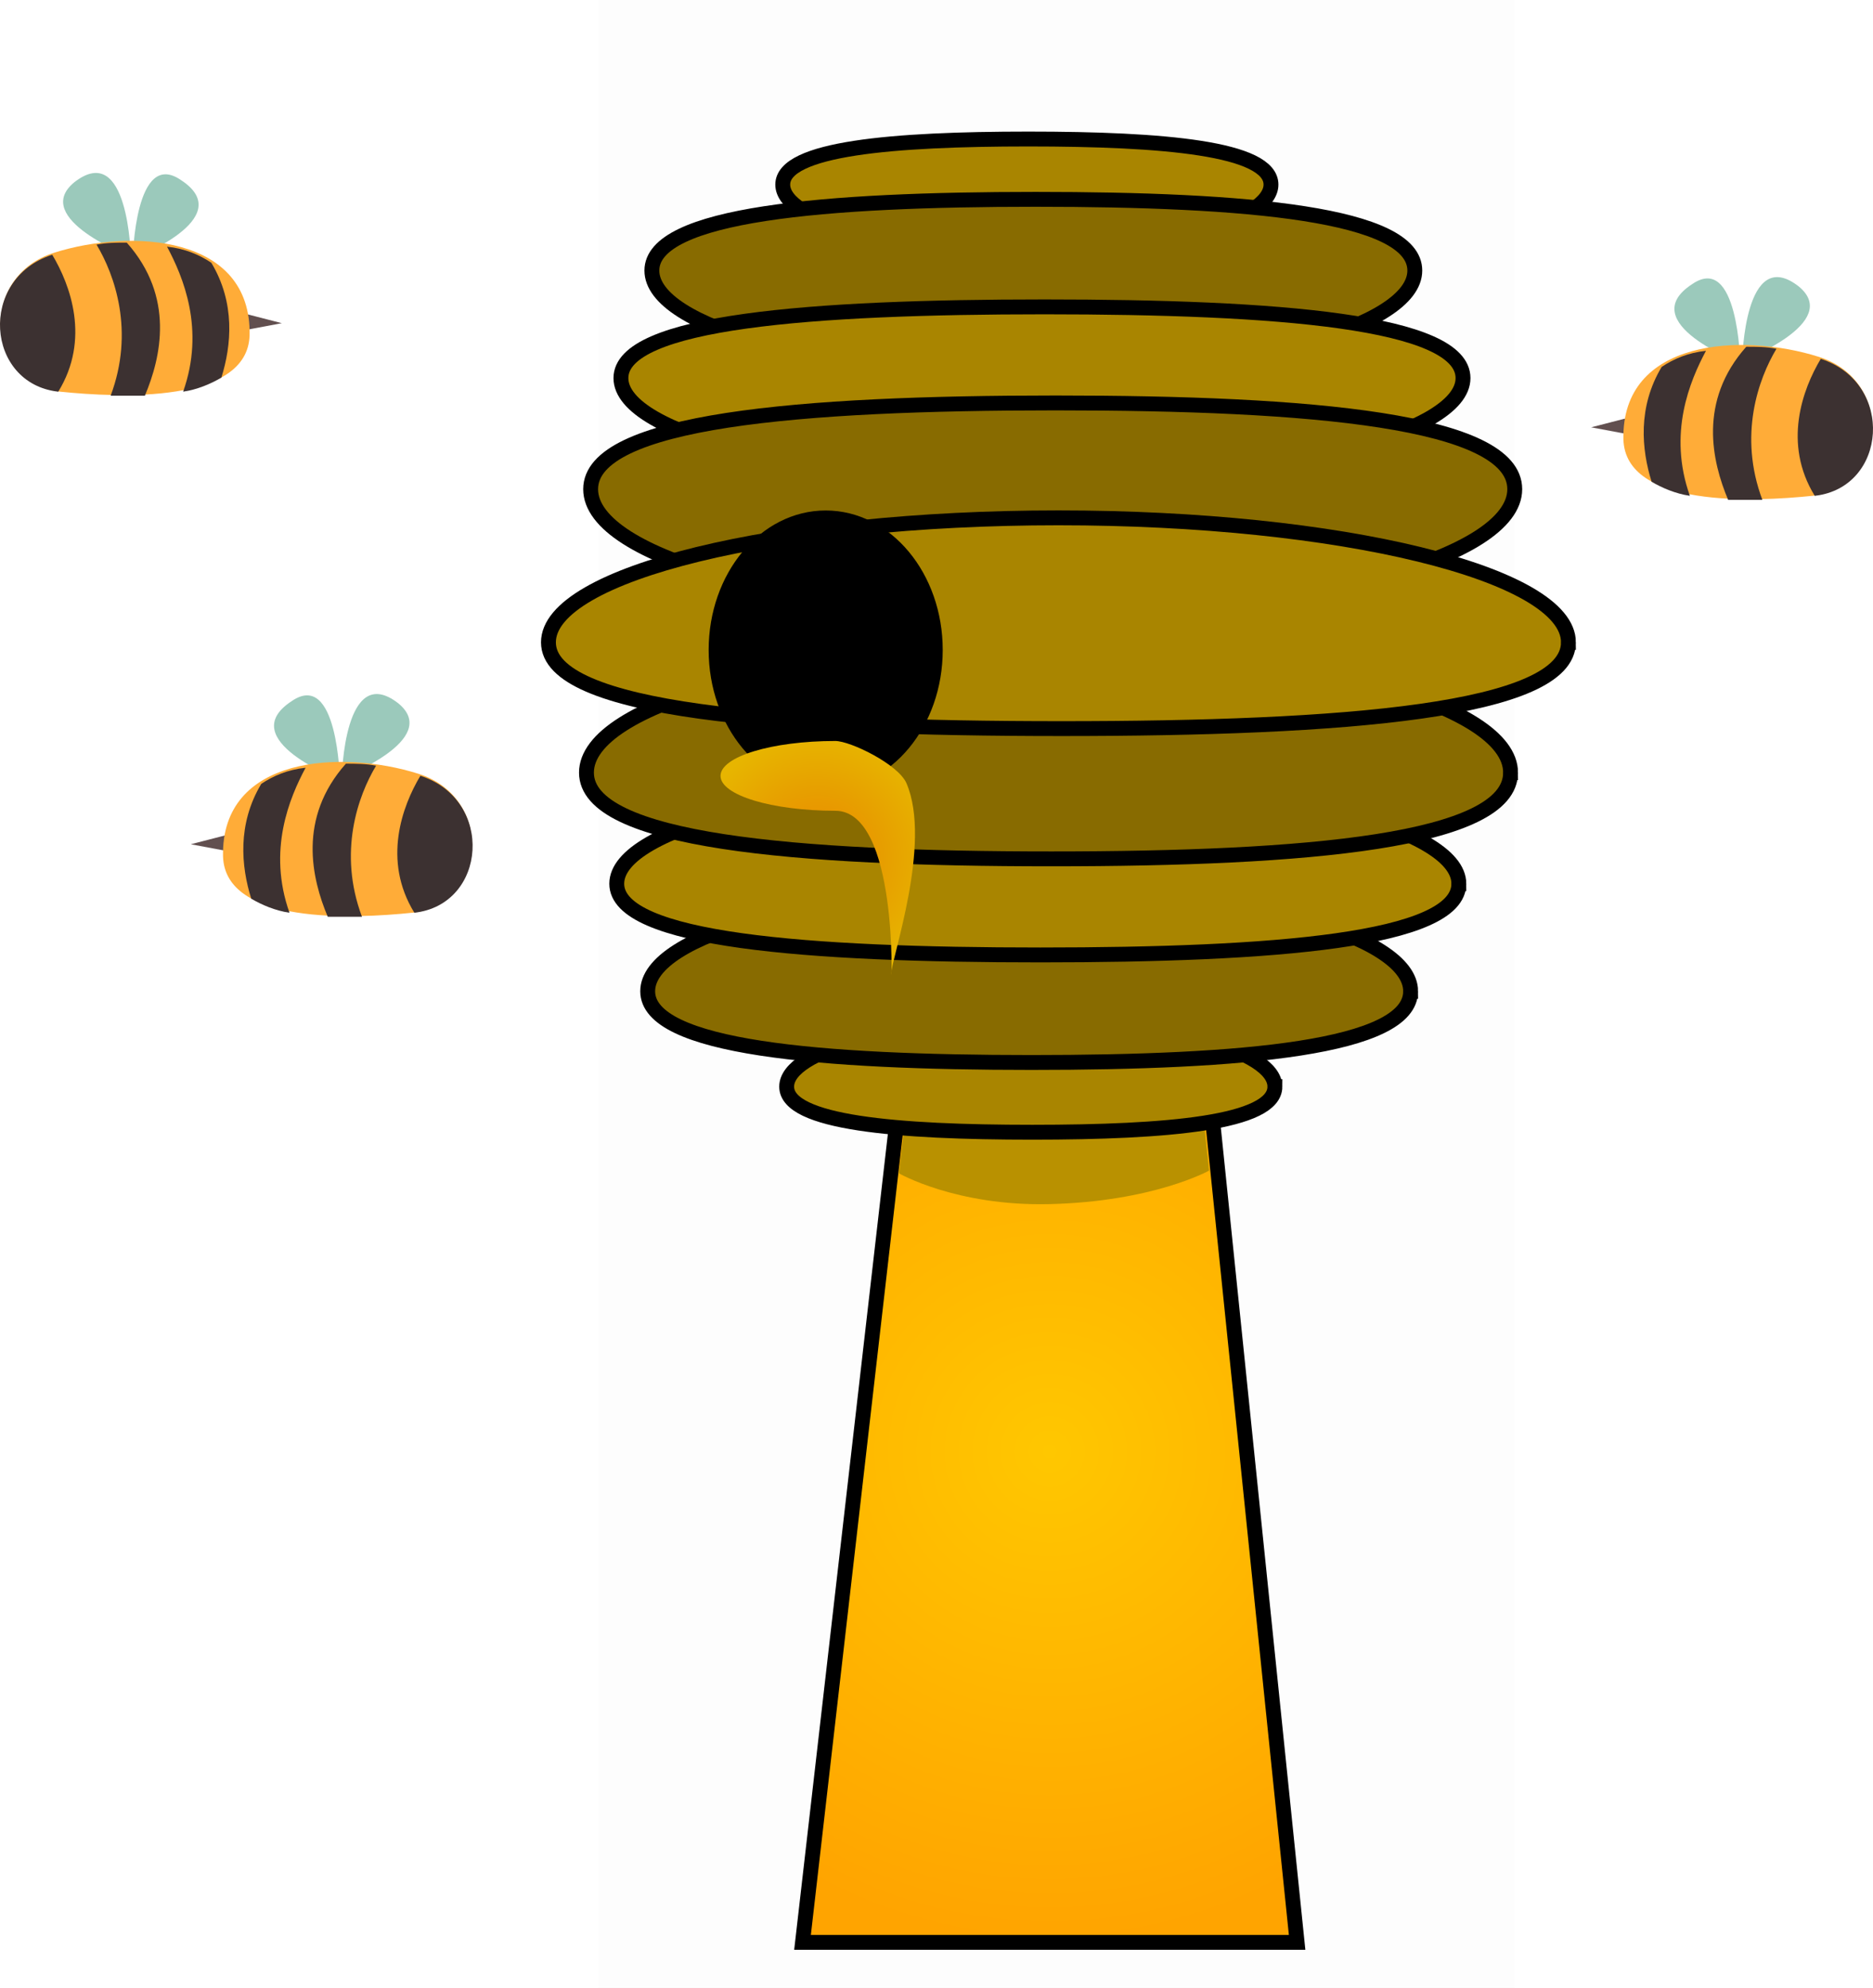 <svg version="1.1" xmlns="http://www.w3.org/2000/svg" xmlns:xlink="http://www.w3.org/1999/xlink" width="251.835" height="267.225" viewBox="0,0,251.835,267.225"><defs><radialGradient cx="240" cy="241.5" r="66" gradientUnits="userSpaceOnUse" id="color-1"><stop offset="0" stop-color="#ffc700"/><stop offset="1" stop-color="#ffa400"/></radialGradient><radialGradient cx="208.797" cy="161.712" r="16.674" gradientUnits="userSpaceOnUse" id="color-2"><stop offset="0" stop-color="#e88500"/><stop offset="1" stop-color="#e7b500"/></radialGradient></defs><g transform="translate(-98.846,-46.388)"><g data-paper-data="{&quot;isPaintingLayer&quot;:true}" fill-rule="nonzero" stroke-linejoin="miter" stroke-miterlimit="10" stroke-dasharray="" stroke-dashoffset="0" style="mix-blend-mode: normal"><path d="M179.284,313.613v-267.225h123.182v267.225z" fill-opacity="0.01" fill="#000000" stroke="none" stroke-width="0" stroke-linecap="butt"/><path d="M206.75,307.5l15.143,-131.842l37.783,-0.158l13.574,132z" fill="url(#color-1)" stroke="#000000" stroke-width="2" stroke-linecap="butt"/><path d="M219.7,204.113l3.121,-26.328l35.831,-0.142l2.767,26.106c0,0 -7.515,4.196 -21.559,4.51c-12.485,0.279 -20.16,-4.146 -20.16,-4.146z" fill="#b99100" stroke="#000000" stroke-width="0" stroke-linecap="butt"/><path d="M252.617,176.656h-25.11" fill="none" stroke="#000000" stroke-width="2" stroke-linecap="round"/><g stroke="#000000" stroke-linecap="butt"><g stroke-width="2"><path d="M236.913,80.045c-18.127,0 -32.822,-3.959 -32.822,-8.843c0,-4.884 14.897,-6.126 33.024,-6.126c18.127,0 32.621,1.242 32.621,6.126c0,4.884 -14.695,8.843 -32.822,8.843z" data-paper-data="{&quot;index&quot;:null}" fill="#a98500"/><g><path d="M237.784,96.576c-28.327,0 -51.29,-6.187 -51.29,-13.819c0,-7.632 23.278,-9.573 51.605,-9.573c28.327,0 50.975,1.941 50.975,9.573c0,7.632 -22.963,13.819 -51.29,13.819z" data-paper-data="{&quot;index&quot;:null}" fill="#886b00"/><path d="M238.945,111.033c-31.266,0 -56.612,-6.187 -56.612,-13.819c0,-7.632 25.694,-9.573 56.96,-9.573c31.266,0 56.264,1.941 56.264,9.573c0,7.632 -25.346,13.819 -56.612,13.819z" data-paper-data="{&quot;index&quot;:null}" fill="#a98500"/><path d="M240.387,128.888c-34.311,0 -62.126,-7.494 -62.126,-16.738c0,-9.244 28.196,-11.595 62.508,-11.595c34.311,0 61.744,2.351 61.744,11.595c0,9.244 -27.815,16.738 -62.126,16.738z" data-paper-data="{&quot;index&quot;:null}" fill="#886b00"/></g><path d="M270.262,192.468c0,4.884 -14.493,6.126 -32.621,6.126c-18.127,0 -33.024,-1.242 -33.024,-6.126c0,-4.884 14.695,-8.843 32.822,-8.843c18.127,0 32.822,3.959 32.822,8.843z" fill="#a98500"/><path d="M288.512,179.644c0,7.632 -22.648,9.573 -50.975,9.573c-28.327,0 -51.605,-1.941 -51.605,-9.573c0,-7.632 22.963,-13.819 51.29,-13.819c28.327,0 51.29,6.187 51.29,13.819z" fill="#886b00"/><path d="M294.995,165.187c0,7.632 -24.998,9.573 -56.264,9.573c-31.266,0 -56.96,-1.941 -56.96,-9.573c0,-7.632 25.346,-13.819 56.612,-13.819c31.266,0 56.612,6.187 56.612,13.819z" fill="#a98500"/><path d="M301.951,150.251c0,9.244 -27.433,11.595 -61.744,11.595c-34.311,0 -62.508,-2.351 -62.508,-11.595c0,-9.244 27.815,-16.738 62.126,-16.738c34.311,0 62.126,7.494 62.126,16.738z" fill="#886b00"/><path d="M309.73,132.74c0,9.244 -30.279,11.595 -68.15,11.595c-37.871,0 -68.993,-2.351 -68.993,-11.595c0,-9.244 30.701,-16.738 68.572,-16.738c37.871,0 68.572,7.494 68.572,16.738z" fill="#a98500"/></g><g><path d="M224.6,133.766c0,9.805 -6.597,17.754 -14.736,17.754c-8.138,0 -14.736,-7.949 -14.736,-17.754c0,-9.805 6.597,-17.754 14.736,-17.754c8.138,0 14.736,7.949 14.736,17.754z" fill="#000000" stroke-width="2"/><path d="M218.685,177.233c0,2.591 0.991,-21.852 -7.531,-21.852c-8.522,0 -15.431,-2.1 -15.431,-4.691c0,-2.591 6.909,-4.691 15.431,-4.691c2.048,0 8.479,3.139 9.574,5.687c3.462,8.058 -2.042,23.578 -2.042,25.546z" fill="url(#color-2)" stroke-width="0"/></g></g><g stroke="none" stroke-width="1" stroke-linecap="butt"><path d="M116.429,80.899c0,0 -13.539,-5.145 -7.582,-10.019c7.311,-5.686 7.582,10.019 7.582,10.019z" fill="#9bc9bb"/><path d="M116.7,81.17c0,0 0.271,-14.892 6.498,-10.56c7.852,5.145 -6.498,10.56 -6.498,10.56z" fill="#9bc9bb"/><path d="M128.343,87.668l8.394,2.166l-8.665,1.625z" fill="#614f4f"/><path d="M106.952,99.041c-10.019,-1.083 -11.102,-15.434 -0.812,-18.683c10.289,-3.249 26.536,-2.437 26.265,11.102c-0.271,9.206 -17.6,8.394 -25.452,7.582z" fill="#ffac38"/><path d="M106.681,99.041c-9.748,-1.083 -10.831,-15.163 -0.812,-18.412c2.437,4.062 5.145,11.372 0.812,18.412z" fill="#3c3131"/><path d="M118.325,99.582c-1.625,0 -3.249,0 -4.603,0c3.249,-8.665 0.542,-16.246 -1.895,-20.308c1.354,-0.271 2.708,-0.271 4.062,-0.271c6.498,7.311 4.603,15.434 2.437,20.579z" fill="#3c3131"/><path d="M127.26,81.711c3.249,5.415 2.708,11.102 1.354,15.434c-1.354,0.812 -3.249,1.625 -5.145,1.895c2.978,-8.394 0,-15.434 -2.166,-19.496c2.437,0.271 4.332,1.083 5.957,2.166z" fill="#3c3131"/></g><path d="M152.39,140.928c5.957,4.874 -7.582,10.019 -7.582,10.019c0,0 0.271,-15.705 7.582,-10.019z" data-paper-data="{&quot;index&quot;:null}" fill="#9bc9bb" stroke="none" stroke-width="1" stroke-linecap="butt"/><path d="M138.04,140.657c6.228,-4.332 6.498,10.56 6.498,10.56c0,0 -14.351,-5.415 -6.498,-10.56z" data-paper-data="{&quot;index&quot;:null}" fill="#9bc9bb" stroke="none" stroke-width="1" stroke-linecap="butt"/><path d="M133.166,161.506l-8.665,-1.625l8.394,-2.166z" data-paper-data="{&quot;index&quot;:null}" fill="#614f4f" stroke="none" stroke-width="1" stroke-linecap="butt"/><path d="M128.833,161.506c-0.271,-13.539 15.975,-14.351 26.265,-11.102c10.289,3.249 9.206,17.6 -0.812,18.683c-7.852,0.812 -25.182,1.625 -25.452,-7.582z" data-paper-data="{&quot;index&quot;:null}" fill="#ffac38" stroke="none" stroke-width="1" stroke-linecap="butt"/><path d="M155.369,150.675c10.019,3.249 8.935,17.329 -0.812,18.412c-4.332,-7.04 -1.625,-14.351 0.812,-18.412z" data-paper-data="{&quot;index&quot;:null}" fill="#3c3131" stroke="none" stroke-width="1" stroke-linecap="butt"/><path d="M145.35,149.051c1.354,0 2.708,0 4.062,0.271c-2.437,4.062 -5.145,11.643 -1.895,20.308c-1.354,0 -2.978,0 -4.603,0c-2.166,-5.145 -4.062,-13.268 2.437,-20.579z" data-paper-data="{&quot;index&quot;:null}" fill="#3c3131" stroke="none" stroke-width="1" stroke-linecap="butt"/><path d="M133.978,151.759c1.625,-1.083 3.52,-1.895 5.957,-2.166c-2.166,4.062 -5.145,11.102 -2.166,19.496c-1.895,-0.271 -3.791,-1.083 -5.145,-1.895c-1.354,-4.332 -1.895,-10.019 1.354,-15.434z" data-paper-data="{&quot;index&quot;:null}" fill="#3c3131" stroke="none" stroke-width="1" stroke-linecap="butt"/><path d="M340.679,84.88c5.957,4.874 -7.582,10.019 -7.582,10.019c0,0 0.271,-15.705 7.582,-10.019z" data-paper-data="{&quot;index&quot;:null}" fill="#9bc9bb" stroke="none" stroke-width="1" stroke-linecap="butt"/><path d="M326.329,84.609c6.228,-4.332 6.498,10.56 6.498,10.56c0,0 -14.351,-5.415 -6.498,-10.56z" data-paper-data="{&quot;index&quot;:null}" fill="#9bc9bb" stroke="none" stroke-width="1" stroke-linecap="butt"/><path d="M321.455,105.458l-8.665,-1.625l8.394,-2.166z" data-paper-data="{&quot;index&quot;:null}" fill="#614f4f" stroke="none" stroke-width="1" stroke-linecap="butt"/><path d="M317.122,105.458c-0.271,-13.539 15.975,-14.351 26.265,-11.102c10.289,3.249 9.206,17.6 -0.812,18.683c-7.852,0.812 -25.182,1.625 -25.452,-7.582z" data-paper-data="{&quot;index&quot;:null}" fill="#ffac38" stroke="none" stroke-width="1" stroke-linecap="butt"/><path d="M343.658,94.628c10.019,3.249 8.935,17.329 -0.812,18.412c-4.332,-7.04 -1.625,-14.351 0.812,-18.412z" data-paper-data="{&quot;index&quot;:null}" fill="#3c3131" stroke="none" stroke-width="1" stroke-linecap="butt"/><path d="M333.639,93.003c1.354,0 2.708,0 4.062,0.271c-2.437,4.062 -5.145,11.643 -1.895,20.308c-1.354,0 -2.978,0 -4.603,0c-2.166,-5.145 -4.062,-13.268 2.437,-20.579z" data-paper-data="{&quot;index&quot;:null}" fill="#3c3131" stroke="none" stroke-width="1" stroke-linecap="butt"/><path d="M322.267,95.711c1.625,-1.083 3.52,-1.895 5.957,-2.166c-2.166,4.062 -5.145,11.102 -2.166,19.496c-1.895,-0.271 -3.791,-1.083 -5.145,-1.895c-1.354,-4.332 -1.895,-10.019 1.354,-15.434z" data-paper-data="{&quot;index&quot;:null}" fill="#3c3131" stroke="none" stroke-width="1" stroke-linecap="butt"/></g></g></svg>